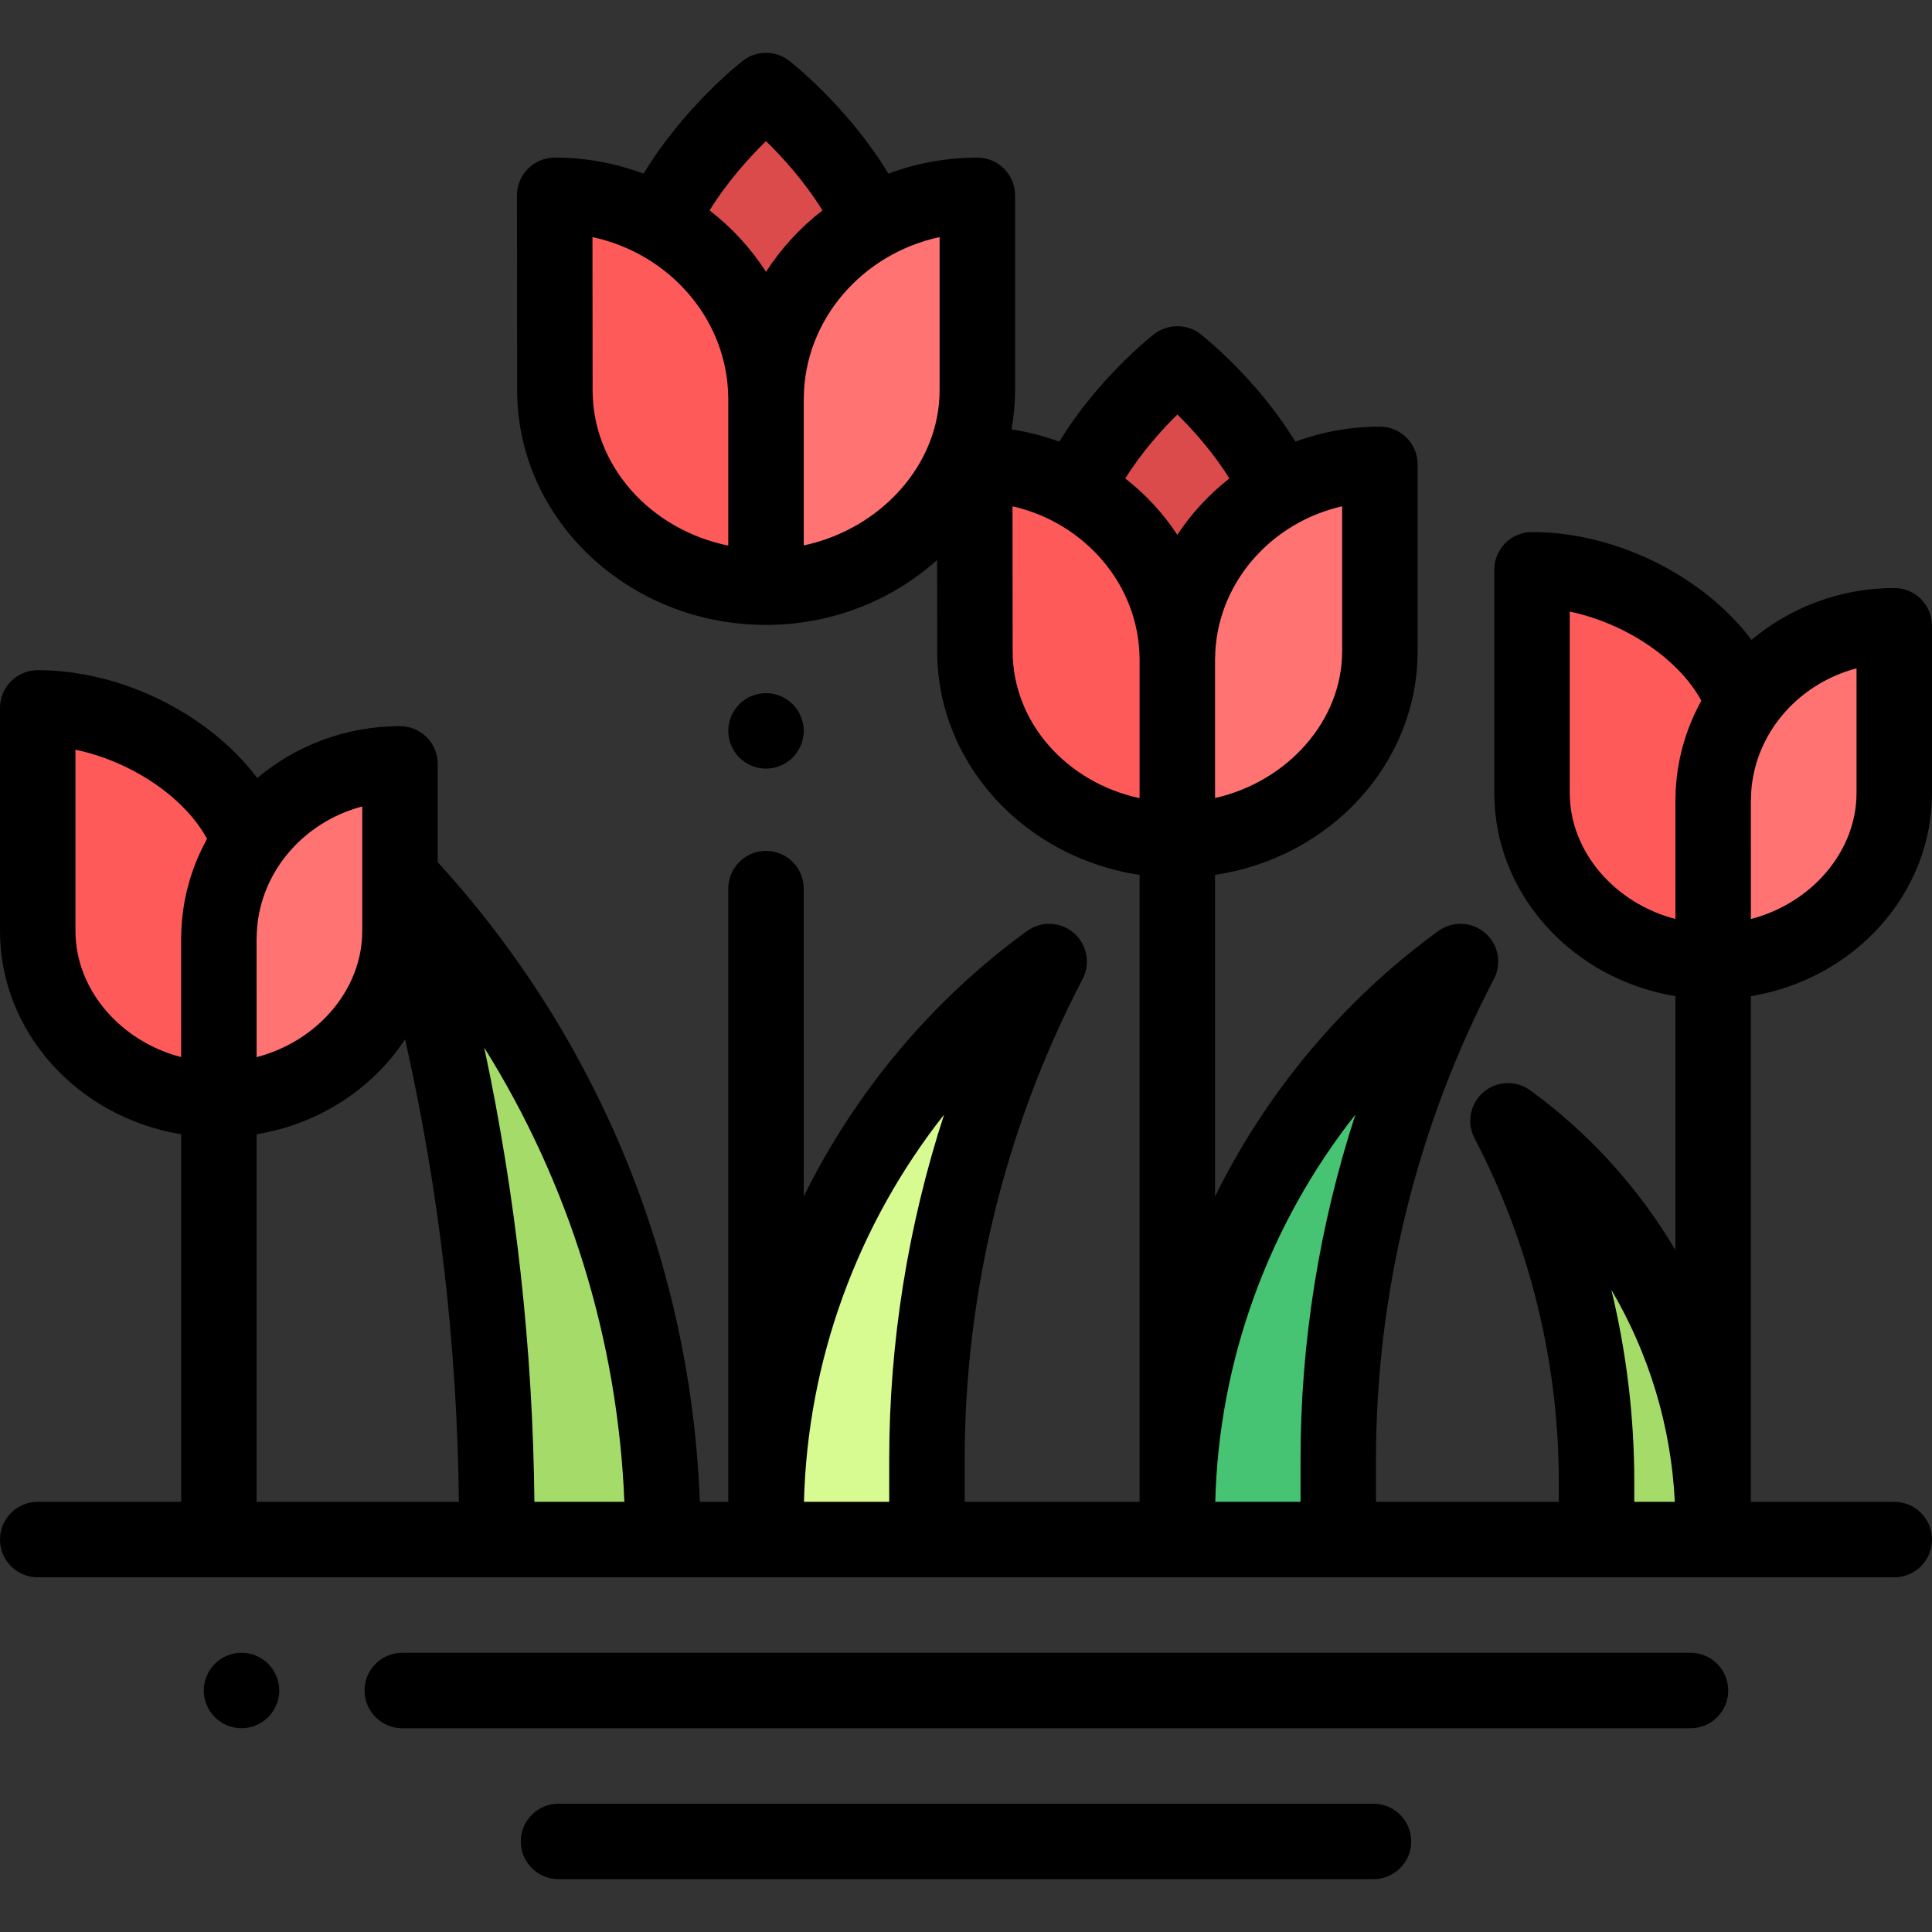 <?xml version="1.0" encoding="iso-8859-1"?>
<!-- Generator: Adobe Illustrator 19.0.0, SVG Export Plug-In . SVG Version: 6.00 Build 0)  -->
<svg version="1.1" id="Capa_1" xmlns="http://www.w3.org/2000/svg" xmlns:xlink="http://www.w3.org/1999/xlink" x="0px" y="0px"
	 viewBox="0 0 512 512" style="enable-background:new 0 0 512 512;" xml:space="preserve">
<rect x="0" y="0" width="512" height="512" fill="#333333" stroke="none"/>
<path style="fill:#DC4B4B;" d="M175.671,57.477C185.331,37.705,202.999,24,202.999,24s17.669,13.705,27.33,33.479L203,80.916
	L175.671,57.477z"/>
<path style="fill:#FF5A5A;" d="M203.014,105.294h-0.021C202.708,75.69,177.755,51.773,147,51.773l0.048,51.669
	c0,28.978,25.676,52.165,55.95,52.165c30.284,0,56.002-23.252,56.002-52.165V51.773C228.25,51.773,203.3,75.69,203.014,105.294z"/>
<path style="fill:#FF7373;" d="M203.014,105.294h-0.016v50.313l0,0c30.284,0,56.002-23.252,56.002-52.165V51.773
	C228.25,51.773,203.3,75.69,203.014,105.294z"/>
<path style="fill:#A5DC69;" d="M175.673,408L175.673,408c0-63.434-23.542-124.611-66.066-171.681L106.609,233l0,0
	c16.617,55.569,25.058,113.261,25.058,171.261V408H175.673z"/>
<path style="fill:#D7FA91;" d="M203,408v-5.734c0-58.32,27.892-113.123,75.042-147.445l0,0l0,0
	c-21.277,40.713-32.389,85.968-32.389,131.906V408H203z"/>
<path style="fill:#46C373;" d="M312,408v-5.734c0-58.32,27.892-113.123,75.042-147.445l0,0l0,0
	c-21.277,40.713-32.389,85.968-32.389,131.906V408H312z"/>
<path style="fill:#A5DC69;" d="M454,408v-4.154c0-42.251-20.207-81.954-54.366-106.82l0,0l0,0
	c15.415,29.495,23.465,62.282,23.465,95.562V408H454z"/>
<path style="fill:#DC4B4B;" d="M285.804,128.531c9.26-18.954,26.197-32.092,26.197-32.092s16.938,13.138,26.199,32.093L312.002,151
	L285.804,128.531z"/>
<path style="fill:#FF5A5A;" d="M312.015,174.369h-0.02c-0.273-28.379-24.193-51.306-53.675-51.306l0.046,49.53
	c0,27.778,24.613,50.006,53.635,50.006c29.031,0,53.684-22.29,53.684-50.006v-49.53C336.207,123.063,312.289,145.99,312.015,174.369
	z"/>
<path style="fill:#FF7373;" d="M312.015,174.369H312v48.23l0,0c29.031,0,53.684-22.29,53.684-50.006v-49.53
	C336.207,123.063,312.289,145.99,312.015,174.369z"/>
<g>
	<path style="fill:#FF5A5A;" d="M454,211.702h0.018c0.088-9.057,2.88-17.485,7.618-24.589l0.174-1.54
		C454.222,165.681,428.303,151,406,151v59.114c0,24.779,22.041,44.707,47.995,44.707l0.01-0.091L454,211.702z"/>
</g>
<path style="fill:#FF7373;" d="M454.005,254.821c25.954,0,47.995-19.928,47.995-44.707v-44.281
	c-26.353,0-47.736,20.497-47.982,45.869H454L454.005,254.821z"/>
<path style="fill:#FF5A5A;" d="M58.005,248.305h0.018c0.088-9.057,2.88-17.485,7.618-24.589l0.174-1.54
	c-7.589-19.892-33.507-34.573-55.811-34.573v59.114c0,24.779,22.041,44.707,47.995,44.707l0.01-0.091L58.005,248.305z"/>
<path style="fill:#FF7373;" d="M58.01,291.424c25.954,0,47.995-19.928,47.995-44.707v-44.281c-26.353,0-47.736,20.497-47.982,45.869
	h-0.018L58.01,291.424z"/>
<path d="M203,203.69c2.63,0,5.21-1.07,7.07-2.93s2.93-4.44,2.93-7.07s-1.07-5.21-2.93-7.07c-1.86-1.86-4.44-2.93-7.07-2.93
	s-5.21,1.07-7.07,2.93c-1.86,1.86-2.93,4.44-2.93,7.07s1.07,5.21,2.93,7.07C197.79,202.62,200.37,203.69,203,203.69z"/>
<path d="M448,438H106.608c-5.523,0-10,4.477-10,10s4.477,10,10,10H448c5.523,0,10-4.477,10-10S453.523,438,448,438z"/>
<path d="M64,438c-2.63,0-5.21,1.07-7.07,2.93C55.07,442.79,54,445.37,54,448s1.07,5.21,2.93,7.07c1.86,1.86,4.44,2.93,7.07,2.93
	c2.63,0,5.21-1.07,7.07-2.93S74,450.63,74,448s-1.07-5.21-2.93-7.07C69.21,439.07,66.63,438,64,438z"/>
<path d="M363.984,478H148.016c-5.523,0-10,4.477-10,10s4.477,10,10,10h215.968c5.523,0,10-4.477,10-10S369.507,478,363.984,478z"/>
<path d="M512,210.114v-44.281c0-5.523-4.477-10-10-10c-14.415,0-27.647,5.192-37.826,13.739C451.571,152.838,428.506,141,406,141
	c-5.523,0-10,4.477-10,10v59.114c0,26.951,20.773,49.397,48.005,53.878v67.285c-9.725-16.385-22.735-30.87-38.485-42.336
	c-3.755-2.733-8.898-2.521-12.416,0.512s-4.484,8.088-2.333,12.205c14.607,27.951,22.328,59.395,22.328,90.931V398h-48.446v-11.273
	c0-44.142,10.807-88.153,31.252-127.274c2.151-4.117,1.185-9.172-2.333-12.205s-8.661-3.245-12.416-0.512
	c-25.403,18.492-45.542,42.787-59.157,70.325v-85.208c30.381-4.535,53.684-29.378,53.684-59.26v-49.53c0-5.523-4.477-10-10-10
	c-7.874,0-15.426,1.412-22.407,3.98c-10.309-16.875-24.472-27.981-25.147-28.505c-3.607-2.798-8.651-2.797-12.258,0
	c-0.676,0.524-14.838,11.63-25.146,28.504c-4.044-1.487-8.28-2.584-12.66-3.244c0.608-3.391,0.936-6.849,0.936-10.356V51.773
	c0-5.523-4.477-10-10-10c-8.287,0-16.23,1.509-23.559,4.25c-10.725-17.705-25.607-29.378-26.314-29.925
	c-3.607-2.798-8.651-2.797-12.258,0c-0.706,0.548-15.587,12.22-26.311,29.924c-7.328-2.74-15.271-4.249-23.558-4.249
	c-2.654,0-5.199,1.055-7.074,2.932c-1.876,1.877-2.928,4.423-2.926,7.077l0.048,51.659c0,34.278,29.585,62.165,65.951,62.165
	c16.892,0,32.944-6.105,45.342-17.19l0.022,24.177c0,29.879,23.281,54.721,53.635,59.259V398h-46.347v-11.273
	c0-44.142,10.807-88.153,31.252-127.274c2.151-4.117,1.185-9.172-2.333-12.205c-3.517-3.033-8.66-3.245-12.416-0.512
	c-25.403,18.492-45.542,42.787-59.157,70.325V235.5c0-5.523-4.477-10-10-10s-10,4.477-10,10V398h-7.531
	c-2.331-62.407-26.416-121.866-68.443-168.386L116,228.478v-26.042c0-5.523-4.477-10-10-10c-14.415,0-27.647,5.192-37.826,13.738
	C55.572,189.442,32.506,177.603,10,177.603c-5.523,0-10,4.477-10,10v59.114c0,26.951,20.773,49.397,48.005,53.878V398H10
	c-5.523,0-10,4.477-10,10s4.477,10,10,10h492c5.523,0,10-4.477,10-10s-4.477-10-10-10h-37.995V263.99
	C491.232,259.505,512,237.062,512,210.114z M492,177.119v32.996c0,15.667-12.066,29.309-27.997,33.434L464,212.306
	c0.01-0.168,0.016-0.336,0.018-0.507C464.178,195.271,476.04,181.311,492,177.119z M416,210.114v-48.04
	c14.695,3.082,28.791,12.452,34.872,23.619c-4.18,7.565-6.645,16.144-6.843,25.248c-0.019,0.252-0.029,0.507-0.029,0.762
	l0.004,31.837C428.072,239.416,416,225.782,416,210.114z M427.035,341.836c9.969,16.925,15.841,36.199,16.807,56.164H433.1v-5.412
	C433.099,375.498,431.041,358.431,427.035,341.836z M344.653,386.727V398h-22.594c0.939-37.568,14.24-73.595,37.134-102.62
	C349.616,324.817,344.653,355.74,344.653,386.727z M355.684,172.593c0,18.546-14.636,34.62-33.684,38.888v-36.779
	c0.003-0.079,0.013-0.157,0.014-0.236c0.189-19.541,14.568-35.964,33.67-40.29L355.684,172.593L355.684,172.593z M312.014,109.851
	c4.029,3.952,9.347,9.829,13.783,16.941c-5.381,4.218-10.052,9.261-13.792,14.935c-3.74-5.674-8.412-10.716-13.793-14.935
	C302.64,119.712,307.977,113.818,312.014,109.851z M203.001,37.4c4.326,4.219,10.171,10.626,14.957,18.362
	c-5.88,4.555-10.949,10.059-14.952,16.271c-4.005-6.213-9.076-11.719-14.958-16.274C192.833,48.023,198.678,41.617,203.001,37.4z
	 M157.05,103.433l-0.038-40.602c20.378,4.374,35.783,21.795,35.982,42.56c0,0.03,0.005,0.06,0.005,0.09v39.109
	C172.457,140.387,157.05,123.539,157.05,103.433z M213,144.545v-38.901c0.003-0.085,0.014-0.167,0.015-0.253
	c0.201-20.767,15.608-38.191,35.987-42.562v40.612C249.002,123.161,233.317,140.228,213,144.545z M268.365,172.584l-0.036-38.406
	c19.101,4.329,33.478,20.749,33.665,40.287c0,0.03,0.005,0.06,0.005,0.09v36.971C282.745,207.369,268.365,191.496,268.365,172.584z
	 M235.653,386.727V398h-22.594c0.939-37.568,14.24-73.595,37.134-102.62C240.616,324.817,235.653,355.74,235.653,386.727z
	 M165.463,398h-23.838c-0.417-40.522-4.866-80.814-13.291-120.354C150.872,313.698,163.729,355.082,165.463,398z M96,213.722v32.996
	c0,15.667-12.066,29.309-27.997,33.434L68,248.909c0.01-0.168,0.016-0.336,0.018-0.507C68.178,231.874,80.04,217.914,96,213.722z
	 M20,246.717v-48.04c14.695,3.082,28.791,12.452,34.872,23.619c-4.18,7.565-6.645,16.144-6.843,25.248
	C48.01,247.797,48,248.051,48,248.306l0.004,31.837C32.072,276.019,20,262.385,20,246.717z M68.005,300.594
	c16.602-2.735,30.799-12.141,39.352-25.185c9.04,40.22,13.814,81.282,14.253,122.591H68.005V300.594z"/>
<g>
</g>
<g>
</g>
<g>
</g>
<g>
</g>
<g>
</g>
<g>
</g>
<g>
</g>
<g>
</g>
<g>
</g>
<g>
</g>
<g>
</g>
<g>
</g>
<g>
</g>
<g>
</g>
<g>
</g>
</svg>
